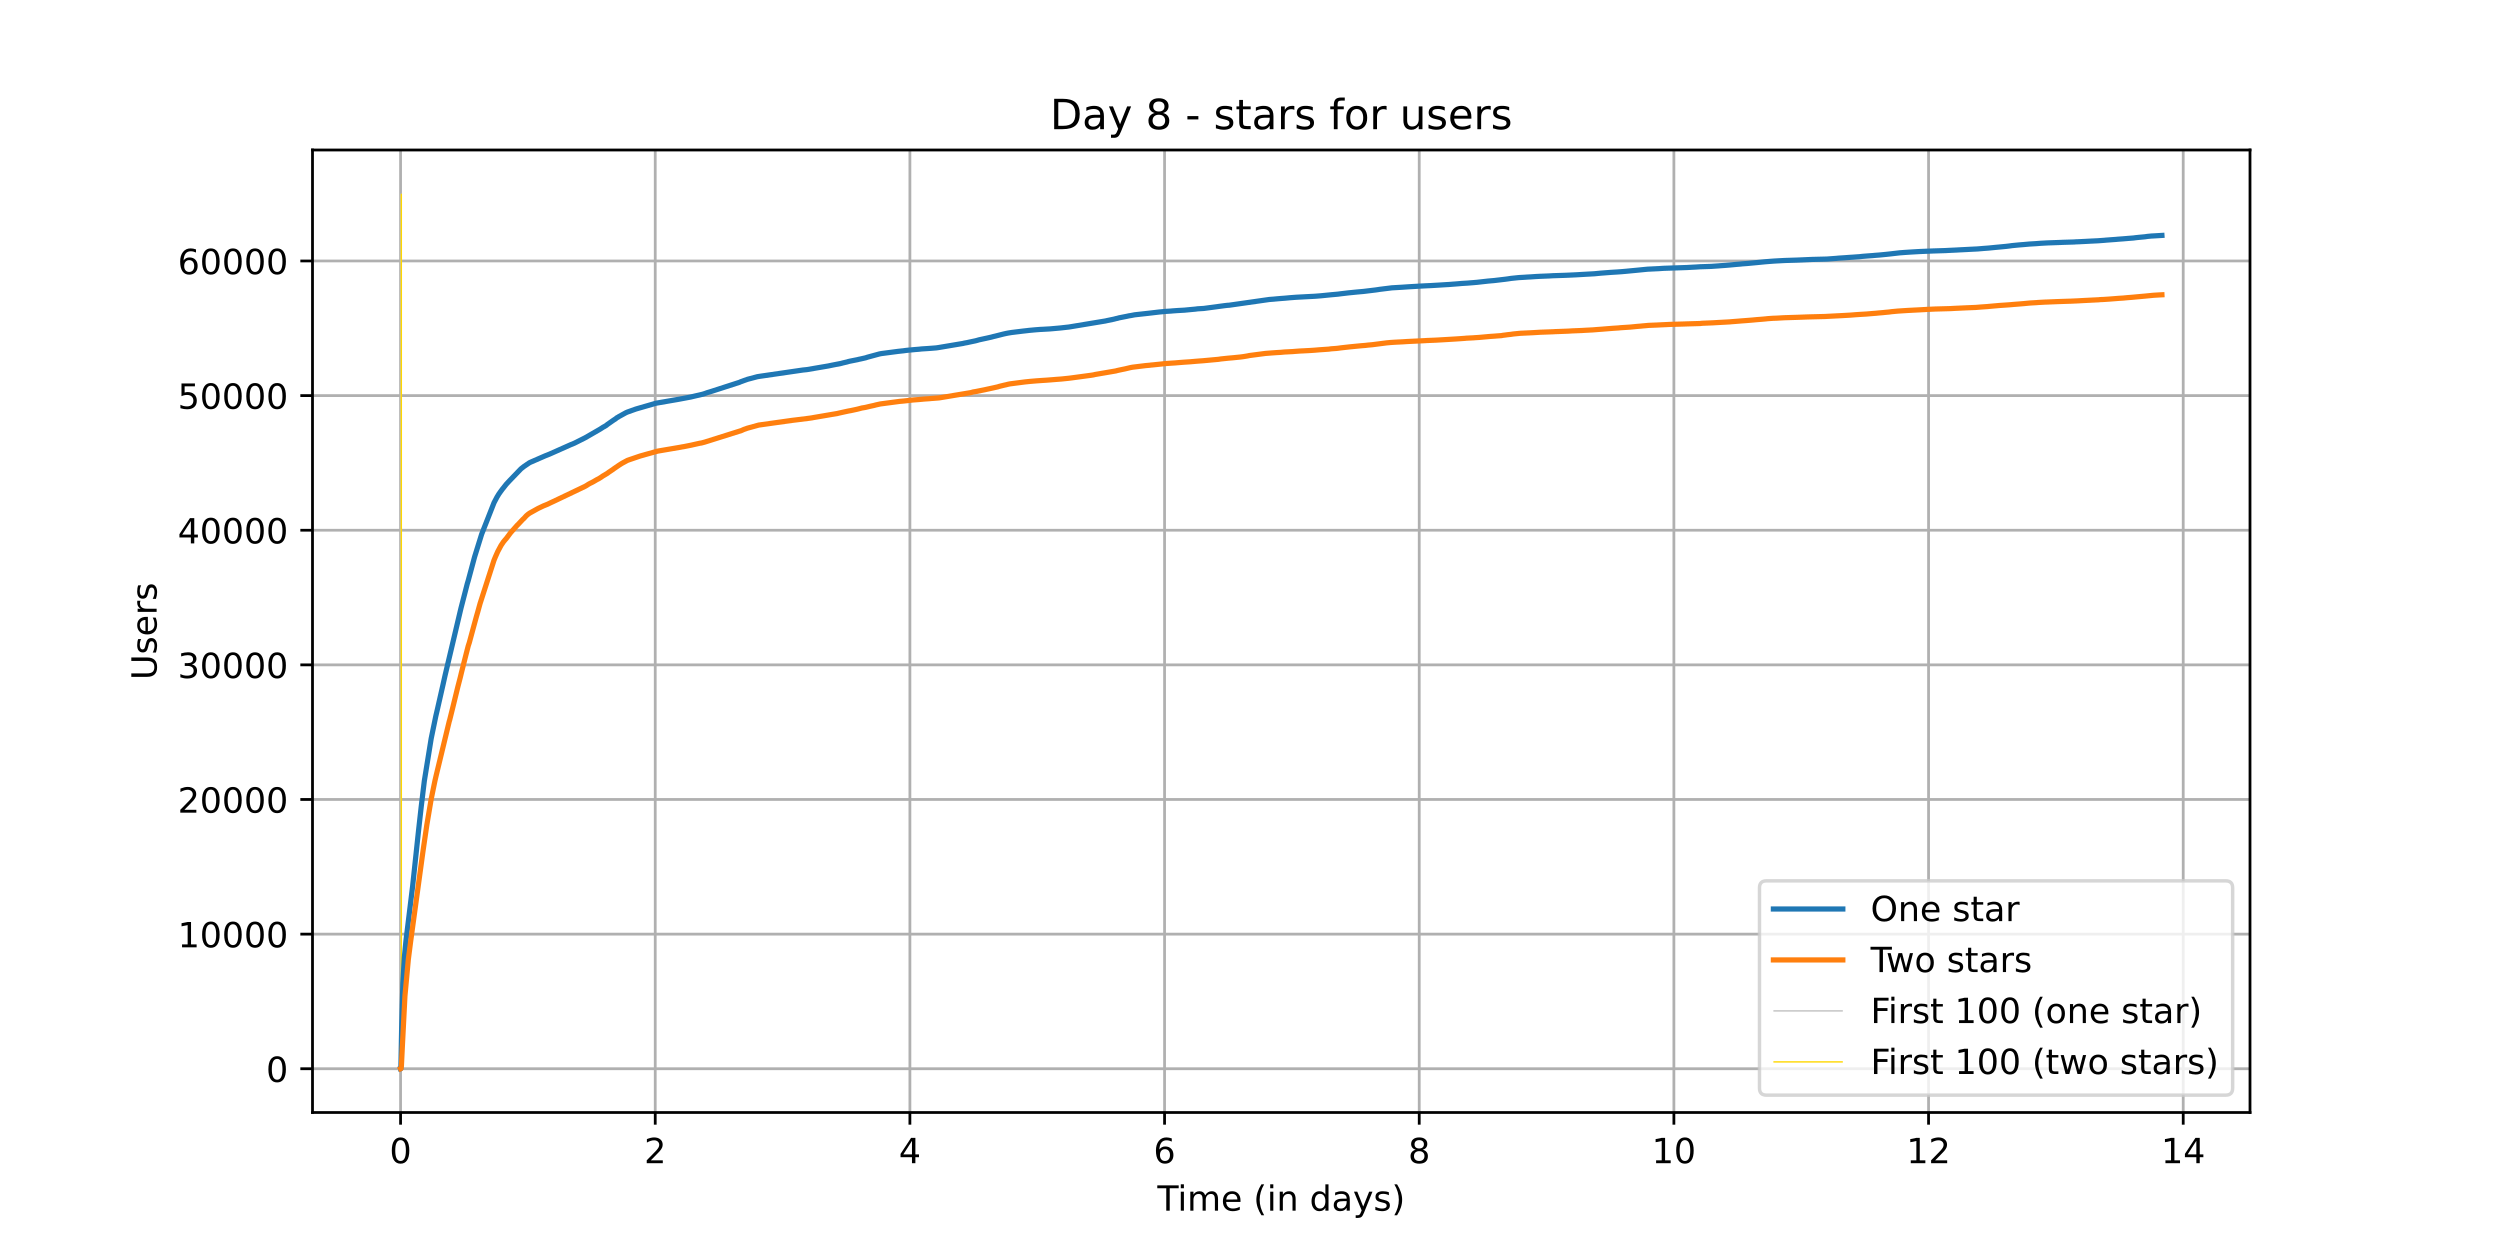 <?xml version="1.0" encoding="utf-8" standalone="no"?>
<!DOCTYPE svg PUBLIC "-//W3C//DTD SVG 1.1//EN"
  "http://www.w3.org/Graphics/SVG/1.1/DTD/svg11.dtd">
<!-- Created with matplotlib (https://matplotlib.org/) -->
<svg height="360pt" version="1.1" viewBox="0 0 720 360" width="720pt" xmlns="http://www.w3.org/2000/svg" xmlns:xlink="http://www.w3.org/1999/xlink">
 <defs>
  <style type="text/css">*{stroke-linecap:butt;stroke-linejoin:round;}</style>
 </defs>
 <g id="figure_1">
  <g id="patch_1">
   <path d="M 0 360 
L 720 360 
L 720 0 
L 0 0 
z
" style="fill:#ffffff;"/>
  </g>
  <g id="axes_1">
   <g id="patch_2">
    <path d="M 90 320.4 
L 648 320.4 
L 648 43.2 
L 90 43.2 
z
" style="fill:#ffffff;"/>
   </g>
   <g id="matplotlib.axis_1">
    <g id="xtick_1">
     <g id="line2d_1">
      <path clip-path="url(#p5f6a76e525)" d="M 115.364 320.4 
L 115.364 43.2 
" style="fill:none;stroke:#b0b0b0;stroke-linecap:square;stroke-width:0.8;"/>
     </g>
     <g id="line2d_2">
      <defs>
       <path d="M 0 0 
L 0 3.5 
" id="m885d482f73" style="stroke:#000000;stroke-width:0.8;"/>
      </defs>
      <g>
       <use style="stroke:#000000;stroke-width:0.8;" x="115.364" xlink:href="#m885d482f73" y="320.4"/>
      </g>
     </g>
     <g id="text_1">
      <!-- 0 -->
      <g transform="translate(112.182 334.998)scale(0.1 -0.1)">
       <defs>
        <path d="M 31.781 66.406 
Q 24.172 66.406 20.328 58.906 
Q 16.5 51.422 16.5 36.375 
Q 16.5 21.391 20.328 13.891 
Q 24.172 6.391 31.781 6.391 
Q 39.453 6.391 43.281 13.891 
Q 47.125 21.391 47.125 36.375 
Q 47.125 51.422 43.281 58.906 
Q 39.453 66.406 31.781 66.406 
z
M 31.781 74.219 
Q 44.047 74.219 50.516 64.516 
Q 56.984 54.828 56.984 36.375 
Q 56.984 17.969 50.516 8.266 
Q 44.047 -1.422 31.781 -1.422 
Q 19.531 -1.422 13.062 8.266 
Q 6.594 17.969 6.594 36.375 
Q 6.594 54.828 13.062 64.516 
Q 19.531 74.219 31.781 74.219 
z
" id="DejaVuSans-48"/>
       </defs>
       <use xlink:href="#DejaVuSans-48"/>
      </g>
     </g>
    </g>
    <g id="xtick_2">
     <g id="line2d_3">
      <path clip-path="url(#p5f6a76e525)" d="M 188.707 320.4 
L 188.707 43.2 
" style="fill:none;stroke:#b0b0b0;stroke-linecap:square;stroke-width:0.8;"/>
     </g>
     <g id="line2d_4">
      <g>
       <use style="stroke:#000000;stroke-width:0.8;" x="188.707" xlink:href="#m885d482f73" y="320.4"/>
      </g>
     </g>
     <g id="text_2">
      <!-- 2 -->
      <g transform="translate(185.526 334.998)scale(0.1 -0.1)">
       <defs>
        <path d="M 19.188 8.297 
L 53.609 8.297 
L 53.609 0 
L 7.328 0 
L 7.328 8.297 
Q 12.938 14.109 22.625 23.891 
Q 32.328 33.688 34.812 36.531 
Q 39.547 41.844 41.422 45.531 
Q 43.312 49.219 43.312 52.781 
Q 43.312 58.594 39.234 62.25 
Q 35.156 65.922 28.609 65.922 
Q 23.969 65.922 18.812 64.312 
Q 13.672 62.703 7.812 59.422 
L 7.812 69.391 
Q 13.766 71.781 18.938 73 
Q 24.125 74.219 28.422 74.219 
Q 39.75 74.219 46.484 68.547 
Q 53.219 62.891 53.219 53.422 
Q 53.219 48.922 51.531 44.891 
Q 49.859 40.875 45.406 35.406 
Q 44.188 33.984 37.641 27.219 
Q 31.109 20.453 19.188 8.297 
z
" id="DejaVuSans-50"/>
       </defs>
       <use xlink:href="#DejaVuSans-50"/>
      </g>
     </g>
    </g>
    <g id="xtick_3">
     <g id="line2d_5">
      <path clip-path="url(#p5f6a76e525)" d="M 262.05 320.4 
L 262.05 43.2 
" style="fill:none;stroke:#b0b0b0;stroke-linecap:square;stroke-width:0.8;"/>
     </g>
     <g id="line2d_6">
      <g>
       <use style="stroke:#000000;stroke-width:0.8;" x="262.05" xlink:href="#m885d482f73" y="320.4"/>
      </g>
     </g>
     <g id="text_3">
      <!-- 4 -->
      <g transform="translate(258.869 334.998)scale(0.1 -0.1)">
       <defs>
        <path d="M 37.797 64.312 
L 12.891 25.391 
L 37.797 25.391 
z
M 35.203 72.906 
L 47.609 72.906 
L 47.609 25.391 
L 58.016 25.391 
L 58.016 17.188 
L 47.609 17.188 
L 47.609 0 
L 37.797 0 
L 37.797 17.188 
L 4.891 17.188 
L 4.891 26.703 
z
" id="DejaVuSans-52"/>
       </defs>
       <use xlink:href="#DejaVuSans-52"/>
      </g>
     </g>
    </g>
    <g id="xtick_4">
     <g id="line2d_7">
      <path clip-path="url(#p5f6a76e525)" d="M 335.394 320.4 
L 335.394 43.2 
" style="fill:none;stroke:#b0b0b0;stroke-linecap:square;stroke-width:0.8;"/>
     </g>
     <g id="line2d_8">
      <g>
       <use style="stroke:#000000;stroke-width:0.8;" x="335.394" xlink:href="#m885d482f73" y="320.4"/>
      </g>
     </g>
     <g id="text_4">
      <!-- 6 -->
      <g transform="translate(332.213 334.998)scale(0.1 -0.1)">
       <defs>
        <path d="M 33.016 40.375 
Q 26.375 40.375 22.484 35.828 
Q 18.609 31.297 18.609 23.391 
Q 18.609 15.531 22.484 10.953 
Q 26.375 6.391 33.016 6.391 
Q 39.656 6.391 43.531 10.953 
Q 47.406 15.531 47.406 23.391 
Q 47.406 31.297 43.531 35.828 
Q 39.656 40.375 33.016 40.375 
z
M 52.594 71.297 
L 52.594 62.312 
Q 48.875 64.062 45.094 64.984 
Q 41.312 65.922 37.594 65.922 
Q 27.828 65.922 22.672 59.328 
Q 17.531 52.734 16.797 39.406 
Q 19.672 43.656 24.016 45.922 
Q 28.375 48.188 33.594 48.188 
Q 44.578 48.188 50.953 41.516 
Q 57.328 34.859 57.328 23.391 
Q 57.328 12.156 50.688 5.359 
Q 44.047 -1.422 33.016 -1.422 
Q 20.359 -1.422 13.672 8.266 
Q 6.984 17.969 6.984 36.375 
Q 6.984 53.656 15.188 63.938 
Q 23.391 74.219 37.203 74.219 
Q 40.922 74.219 44.703 73.484 
Q 48.484 72.75 52.594 71.297 
z
" id="DejaVuSans-54"/>
       </defs>
       <use xlink:href="#DejaVuSans-54"/>
      </g>
     </g>
    </g>
    <g id="xtick_5">
     <g id="line2d_9">
      <path clip-path="url(#p5f6a76e525)" d="M 408.737 320.4 
L 408.737 43.2 
" style="fill:none;stroke:#b0b0b0;stroke-linecap:square;stroke-width:0.8;"/>
     </g>
     <g id="line2d_10">
      <g>
       <use style="stroke:#000000;stroke-width:0.8;" x="408.737" xlink:href="#m885d482f73" y="320.4"/>
      </g>
     </g>
     <g id="text_5">
      <!-- 8 -->
      <g transform="translate(405.556 334.998)scale(0.1 -0.1)">
       <defs>
        <path d="M 31.781 34.625 
Q 24.75 34.625 20.719 30.859 
Q 16.703 27.094 16.703 20.516 
Q 16.703 13.922 20.719 10.156 
Q 24.75 6.391 31.781 6.391 
Q 38.812 6.391 42.859 10.172 
Q 46.922 13.969 46.922 20.516 
Q 46.922 27.094 42.891 30.859 
Q 38.875 34.625 31.781 34.625 
z
M 21.922 38.812 
Q 15.578 40.375 12.031 44.719 
Q 8.5 49.078 8.5 55.328 
Q 8.5 64.062 14.719 69.141 
Q 20.953 74.219 31.781 74.219 
Q 42.672 74.219 48.875 69.141 
Q 55.078 64.062 55.078 55.328 
Q 55.078 49.078 51.531 44.719 
Q 48 40.375 41.703 38.812 
Q 48.828 37.156 52.797 32.312 
Q 56.781 27.484 56.781 20.516 
Q 56.781 9.906 50.312 4.234 
Q 43.844 -1.422 31.781 -1.422 
Q 19.734 -1.422 13.25 4.234 
Q 6.781 9.906 6.781 20.516 
Q 6.781 27.484 10.781 32.312 
Q 14.797 37.156 21.922 38.812 
z
M 18.312 54.391 
Q 18.312 48.734 21.844 45.562 
Q 25.391 42.391 31.781 42.391 
Q 38.141 42.391 41.719 45.562 
Q 45.312 48.734 45.312 54.391 
Q 45.312 60.062 41.719 63.234 
Q 38.141 66.406 31.781 66.406 
Q 25.391 66.406 21.844 63.234 
Q 18.312 60.062 18.312 54.391 
z
" id="DejaVuSans-56"/>
       </defs>
       <use xlink:href="#DejaVuSans-56"/>
      </g>
     </g>
    </g>
    <g id="xtick_6">
     <g id="line2d_11">
      <path clip-path="url(#p5f6a76e525)" d="M 482.081 320.4 
L 482.081 43.2 
" style="fill:none;stroke:#b0b0b0;stroke-linecap:square;stroke-width:0.8;"/>
     </g>
     <g id="line2d_12">
      <g>
       <use style="stroke:#000000;stroke-width:0.8;" x="482.081" xlink:href="#m885d482f73" y="320.4"/>
      </g>
     </g>
     <g id="text_6">
      <!-- 10 -->
      <g transform="translate(475.718 334.998)scale(0.1 -0.1)">
       <defs>
        <path d="M 12.406 8.297 
L 28.516 8.297 
L 28.516 63.922 
L 10.984 60.406 
L 10.984 69.391 
L 28.422 72.906 
L 38.281 72.906 
L 38.281 8.297 
L 54.391 8.297 
L 54.391 0 
L 12.406 0 
z
" id="DejaVuSans-49"/>
       </defs>
       <use xlink:href="#DejaVuSans-49"/>
       <use x="63.623" xlink:href="#DejaVuSans-48"/>
      </g>
     </g>
    </g>
    <g id="xtick_7">
     <g id="line2d_13">
      <path clip-path="url(#p5f6a76e525)" d="M 555.424 320.4 
L 555.424 43.2 
" style="fill:none;stroke:#b0b0b0;stroke-linecap:square;stroke-width:0.8;"/>
     </g>
     <g id="line2d_14">
      <g>
       <use style="stroke:#000000;stroke-width:0.8;" x="555.424" xlink:href="#m885d482f73" y="320.4"/>
      </g>
     </g>
     <g id="text_7">
      <!-- 12 -->
      <g transform="translate(549.062 334.998)scale(0.1 -0.1)">
       <use xlink:href="#DejaVuSans-49"/>
       <use x="63.623" xlink:href="#DejaVuSans-50"/>
      </g>
     </g>
    </g>
    <g id="xtick_8">
     <g id="line2d_15">
      <path clip-path="url(#p5f6a76e525)" d="M 628.767 320.4 
L 628.767 43.2 
" style="fill:none;stroke:#b0b0b0;stroke-linecap:square;stroke-width:0.8;"/>
     </g>
     <g id="line2d_16">
      <g>
       <use style="stroke:#000000;stroke-width:0.8;" x="628.767" xlink:href="#m885d482f73" y="320.4"/>
      </g>
     </g>
     <g id="text_8">
      <!-- 14 -->
      <g transform="translate(622.405 334.998)scale(0.1 -0.1)">
       <use xlink:href="#DejaVuSans-49"/>
       <use x="63.623" xlink:href="#DejaVuSans-52"/>
      </g>
     </g>
    </g>
    <g id="text_9">
     <!-- Time (in days) -->
     <g transform="translate(333.327 348.677)scale(0.1 -0.1)">
      <defs>
       <path d="M -0.297 72.906 
L 61.375 72.906 
L 61.375 64.594 
L 35.5 64.594 
L 35.5 0 
L 25.594 0 
L 25.594 64.594 
L -0.297 64.594 
z
" id="DejaVuSans-84"/>
       <path d="M 9.422 54.688 
L 18.406 54.688 
L 18.406 0 
L 9.422 0 
z
M 9.422 75.984 
L 18.406 75.984 
L 18.406 64.594 
L 9.422 64.594 
z
" id="DejaVuSans-105"/>
       <path d="M 52 44.188 
Q 55.375 50.25 60.062 53.125 
Q 64.75 56 71.094 56 
Q 79.641 56 84.281 50.016 
Q 88.922 44.047 88.922 33.016 
L 88.922 0 
L 79.891 0 
L 79.891 32.719 
Q 79.891 40.578 77.094 44.375 
Q 74.312 48.188 68.609 48.188 
Q 61.625 48.188 57.562 43.547 
Q 53.516 38.922 53.516 30.906 
L 53.516 0 
L 44.484 0 
L 44.484 32.719 
Q 44.484 40.625 41.703 44.406 
Q 38.922 48.188 33.109 48.188 
Q 26.219 48.188 22.156 43.531 
Q 18.109 38.875 18.109 30.906 
L 18.109 0 
L 9.078 0 
L 9.078 54.688 
L 18.109 54.688 
L 18.109 46.188 
Q 21.188 51.219 25.484 53.609 
Q 29.781 56 35.688 56 
Q 41.656 56 45.828 52.969 
Q 50 49.953 52 44.188 
z
" id="DejaVuSans-109"/>
       <path d="M 56.203 29.594 
L 56.203 25.203 
L 14.891 25.203 
Q 15.484 15.922 20.484 11.062 
Q 25.484 6.203 34.422 6.203 
Q 39.594 6.203 44.453 7.469 
Q 49.312 8.734 54.109 11.281 
L 54.109 2.781 
Q 49.266 0.734 44.188 -0.344 
Q 39.109 -1.422 33.891 -1.422 
Q 20.797 -1.422 13.156 6.188 
Q 5.516 13.812 5.516 26.812 
Q 5.516 40.234 12.766 48.109 
Q 20.016 56 32.328 56 
Q 43.359 56 49.781 48.891 
Q 56.203 41.797 56.203 29.594 
z
M 47.219 32.234 
Q 47.125 39.594 43.094 43.984 
Q 39.062 48.391 32.422 48.391 
Q 24.906 48.391 20.391 44.141 
Q 15.875 39.891 15.188 32.172 
z
" id="DejaVuSans-101"/>
       <path id="DejaVuSans-32"/>
       <path d="M 31 75.875 
Q 24.469 64.656 21.281 53.656 
Q 18.109 42.672 18.109 31.391 
Q 18.109 20.125 21.312 9.062 
Q 24.516 -2 31 -13.188 
L 23.188 -13.188 
Q 15.875 -1.703 12.234 9.375 
Q 8.594 20.453 8.594 31.391 
Q 8.594 42.281 12.203 53.312 
Q 15.828 64.359 23.188 75.875 
z
" id="DejaVuSans-40"/>
       <path d="M 54.891 33.016 
L 54.891 0 
L 45.906 0 
L 45.906 32.719 
Q 45.906 40.484 42.875 44.328 
Q 39.844 48.188 33.797 48.188 
Q 26.516 48.188 22.312 43.547 
Q 18.109 38.922 18.109 30.906 
L 18.109 0 
L 9.078 0 
L 9.078 54.688 
L 18.109 54.688 
L 18.109 46.188 
Q 21.344 51.125 25.703 53.562 
Q 30.078 56 35.797 56 
Q 45.219 56 50.047 50.172 
Q 54.891 44.344 54.891 33.016 
z
" id="DejaVuSans-110"/>
       <path d="M 45.406 46.391 
L 45.406 75.984 
L 54.391 75.984 
L 54.391 0 
L 45.406 0 
L 45.406 8.203 
Q 42.578 3.328 38.25 0.953 
Q 33.938 -1.422 27.875 -1.422 
Q 17.969 -1.422 11.734 6.484 
Q 5.516 14.406 5.516 27.297 
Q 5.516 40.188 11.734 48.094 
Q 17.969 56 27.875 56 
Q 33.938 56 38.25 53.625 
Q 42.578 51.266 45.406 46.391 
z
M 14.797 27.297 
Q 14.797 17.391 18.875 11.75 
Q 22.953 6.109 30.078 6.109 
Q 37.203 6.109 41.297 11.75 
Q 45.406 17.391 45.406 27.297 
Q 45.406 37.203 41.297 42.844 
Q 37.203 48.484 30.078 48.484 
Q 22.953 48.484 18.875 42.844 
Q 14.797 37.203 14.797 27.297 
z
" id="DejaVuSans-100"/>
       <path d="M 34.281 27.484 
Q 23.391 27.484 19.188 25 
Q 14.984 22.516 14.984 16.5 
Q 14.984 11.719 18.141 8.906 
Q 21.297 6.109 26.703 6.109 
Q 34.188 6.109 38.703 11.406 
Q 43.219 16.703 43.219 25.484 
L 43.219 27.484 
z
M 52.203 31.203 
L 52.203 0 
L 43.219 0 
L 43.219 8.297 
Q 40.141 3.328 35.547 0.953 
Q 30.953 -1.422 24.312 -1.422 
Q 15.922 -1.422 10.953 3.297 
Q 6 8.016 6 15.922 
Q 6 25.141 12.172 29.828 
Q 18.359 34.516 30.609 34.516 
L 43.219 34.516 
L 43.219 35.406 
Q 43.219 41.609 39.141 45 
Q 35.062 48.391 27.688 48.391 
Q 23 48.391 18.547 47.266 
Q 14.109 46.141 10.016 43.891 
L 10.016 52.203 
Q 14.938 54.109 19.578 55.047 
Q 24.219 56 28.609 56 
Q 40.484 56 46.344 49.844 
Q 52.203 43.703 52.203 31.203 
z
" id="DejaVuSans-97"/>
       <path d="M 32.172 -5.078 
Q 28.375 -14.844 24.75 -17.812 
Q 21.141 -20.797 15.094 -20.797 
L 7.906 -20.797 
L 7.906 -13.281 
L 13.188 -13.281 
Q 16.891 -13.281 18.938 -11.516 
Q 21 -9.766 23.484 -3.219 
L 25.094 0.875 
L 2.984 54.688 
L 12.5 54.688 
L 29.594 11.922 
L 46.688 54.688 
L 56.203 54.688 
z
" id="DejaVuSans-121"/>
       <path d="M 44.281 53.078 
L 44.281 44.578 
Q 40.484 46.531 36.375 47.5 
Q 32.281 48.484 27.875 48.484 
Q 21.188 48.484 17.844 46.438 
Q 14.5 44.391 14.5 40.281 
Q 14.5 37.156 16.891 35.375 
Q 19.281 33.594 26.516 31.984 
L 29.594 31.297 
Q 39.156 29.25 43.188 25.516 
Q 47.219 21.781 47.219 15.094 
Q 47.219 7.469 41.188 3.016 
Q 35.156 -1.422 24.609 -1.422 
Q 20.219 -1.422 15.453 -0.562 
Q 10.688 0.297 5.422 2 
L 5.422 11.281 
Q 10.406 8.688 15.234 7.391 
Q 20.062 6.109 24.812 6.109 
Q 31.156 6.109 34.562 8.281 
Q 37.984 10.453 37.984 14.406 
Q 37.984 18.062 35.516 20.016 
Q 33.062 21.969 24.703 23.781 
L 21.578 24.516 
Q 13.234 26.266 9.516 29.906 
Q 5.812 33.547 5.812 39.891 
Q 5.812 47.609 11.281 51.797 
Q 16.75 56 26.812 56 
Q 31.781 56 36.172 55.266 
Q 40.578 54.547 44.281 53.078 
z
" id="DejaVuSans-115"/>
       <path d="M 8.016 75.875 
L 15.828 75.875 
Q 23.141 64.359 26.781 53.312 
Q 30.422 42.281 30.422 31.391 
Q 30.422 20.453 26.781 9.375 
Q 23.141 -1.703 15.828 -13.188 
L 8.016 -13.188 
Q 14.5 -2 17.703 9.062 
Q 20.906 20.125 20.906 31.391 
Q 20.906 42.672 17.703 53.656 
Q 14.5 64.656 8.016 75.875 
z
" id="DejaVuSans-41"/>
      </defs>
      <use xlink:href="#DejaVuSans-84"/>
      <use x="57.959" xlink:href="#DejaVuSans-105"/>
      <use x="85.742" xlink:href="#DejaVuSans-109"/>
      <use x="183.154" xlink:href="#DejaVuSans-101"/>
      <use x="244.678" xlink:href="#DejaVuSans-32"/>
      <use x="276.465" xlink:href="#DejaVuSans-40"/>
      <use x="315.479" xlink:href="#DejaVuSans-105"/>
      <use x="343.262" xlink:href="#DejaVuSans-110"/>
      <use x="406.641" xlink:href="#DejaVuSans-32"/>
      <use x="438.428" xlink:href="#DejaVuSans-100"/>
      <use x="501.904" xlink:href="#DejaVuSans-97"/>
      <use x="563.184" xlink:href="#DejaVuSans-121"/>
      <use x="622.363" xlink:href="#DejaVuSans-115"/>
      <use x="674.463" xlink:href="#DejaVuSans-41"/>
     </g>
    </g>
   </g>
   <g id="matplotlib.axis_2">
    <g id="ytick_1">
     <g id="line2d_17">
      <path clip-path="url(#p5f6a76e525)" d="M 90 307.8 
L 648 307.8 
" style="fill:none;stroke:#b0b0b0;stroke-linecap:square;stroke-width:0.8;"/>
     </g>
     <g id="line2d_18">
      <defs>
       <path d="M 0 0 
L -3.5 0 
" id="mbf3963e7d2" style="stroke:#000000;stroke-width:0.8;"/>
      </defs>
      <g>
       <use style="stroke:#000000;stroke-width:0.8;" x="90" xlink:href="#mbf3963e7d2" y="307.8"/>
      </g>
     </g>
     <g id="text_10">
      <!-- 0 -->
      <g transform="translate(76.638 311.599)scale(0.1 -0.1)">
       <use xlink:href="#DejaVuSans-48"/>
      </g>
     </g>
    </g>
    <g id="ytick_2">
     <g id="line2d_19">
      <path clip-path="url(#p5f6a76e525)" d="M 90 269.027 
L 648 269.027 
" style="fill:none;stroke:#b0b0b0;stroke-linecap:square;stroke-width:0.8;"/>
     </g>
     <g id="line2d_20">
      <g>
       <use style="stroke:#000000;stroke-width:0.8;" x="90" xlink:href="#mbf3963e7d2" y="269.027"/>
      </g>
     </g>
     <g id="text_11">
      <!-- 10000 -->
      <g transform="translate(51.188 272.826)scale(0.1 -0.1)">
       <use xlink:href="#DejaVuSans-49"/>
       <use x="63.623" xlink:href="#DejaVuSans-48"/>
       <use x="127.246" xlink:href="#DejaVuSans-48"/>
       <use x="190.869" xlink:href="#DejaVuSans-48"/>
       <use x="254.492" xlink:href="#DejaVuSans-48"/>
      </g>
     </g>
    </g>
    <g id="ytick_3">
     <g id="line2d_21">
      <path clip-path="url(#p5f6a76e525)" d="M 90 230.253 
L 648 230.253 
" style="fill:none;stroke:#b0b0b0;stroke-linecap:square;stroke-width:0.8;"/>
     </g>
     <g id="line2d_22">
      <g>
       <use style="stroke:#000000;stroke-width:0.8;" x="90" xlink:href="#mbf3963e7d2" y="230.253"/>
      </g>
     </g>
     <g id="text_12">
      <!-- 20000 -->
      <g transform="translate(51.188 234.052)scale(0.1 -0.1)">
       <use xlink:href="#DejaVuSans-50"/>
       <use x="63.623" xlink:href="#DejaVuSans-48"/>
       <use x="127.246" xlink:href="#DejaVuSans-48"/>
       <use x="190.869" xlink:href="#DejaVuSans-48"/>
       <use x="254.492" xlink:href="#DejaVuSans-48"/>
      </g>
     </g>
    </g>
    <g id="ytick_4">
     <g id="line2d_23">
      <path clip-path="url(#p5f6a76e525)" d="M 90 191.48 
L 648 191.48 
" style="fill:none;stroke:#b0b0b0;stroke-linecap:square;stroke-width:0.8;"/>
     </g>
     <g id="line2d_24">
      <g>
       <use style="stroke:#000000;stroke-width:0.8;" x="90" xlink:href="#mbf3963e7d2" y="191.48"/>
      </g>
     </g>
     <g id="text_13">
      <!-- 30000 -->
      <g transform="translate(51.188 195.279)scale(0.1 -0.1)">
       <defs>
        <path d="M 40.578 39.312 
Q 47.656 37.797 51.625 33 
Q 55.609 28.219 55.609 21.188 
Q 55.609 10.406 48.188 4.484 
Q 40.766 -1.422 27.094 -1.422 
Q 22.516 -1.422 17.656 -0.516 
Q 12.797 0.391 7.625 2.203 
L 7.625 11.719 
Q 11.719 9.328 16.594 8.109 
Q 21.484 6.891 26.812 6.891 
Q 36.078 6.891 40.938 10.547 
Q 45.797 14.203 45.797 21.188 
Q 45.797 27.641 41.281 31.266 
Q 36.766 34.906 28.719 34.906 
L 20.219 34.906 
L 20.219 43.016 
L 29.109 43.016 
Q 36.375 43.016 40.234 45.922 
Q 44.094 48.828 44.094 54.297 
Q 44.094 59.906 40.109 62.906 
Q 36.141 65.922 28.719 65.922 
Q 24.656 65.922 20.016 65.031 
Q 15.375 64.156 9.812 62.312 
L 9.812 71.094 
Q 15.438 72.656 20.344 73.438 
Q 25.25 74.219 29.594 74.219 
Q 40.828 74.219 47.359 69.109 
Q 53.906 64.016 53.906 55.328 
Q 53.906 49.266 50.438 45.094 
Q 46.969 40.922 40.578 39.312 
z
" id="DejaVuSans-51"/>
       </defs>
       <use xlink:href="#DejaVuSans-51"/>
       <use x="63.623" xlink:href="#DejaVuSans-48"/>
       <use x="127.246" xlink:href="#DejaVuSans-48"/>
       <use x="190.869" xlink:href="#DejaVuSans-48"/>
       <use x="254.492" xlink:href="#DejaVuSans-48"/>
      </g>
     </g>
    </g>
    <g id="ytick_5">
     <g id="line2d_25">
      <path clip-path="url(#p5f6a76e525)" d="M 90 152.706 
L 648 152.706 
" style="fill:none;stroke:#b0b0b0;stroke-linecap:square;stroke-width:0.8;"/>
     </g>
     <g id="line2d_26">
      <g>
       <use style="stroke:#000000;stroke-width:0.8;" x="90" xlink:href="#mbf3963e7d2" y="152.706"/>
      </g>
     </g>
     <g id="text_14">
      <!-- 40000 -->
      <g transform="translate(51.188 156.505)scale(0.1 -0.1)">
       <use xlink:href="#DejaVuSans-52"/>
       <use x="63.623" xlink:href="#DejaVuSans-48"/>
       <use x="127.246" xlink:href="#DejaVuSans-48"/>
       <use x="190.869" xlink:href="#DejaVuSans-48"/>
       <use x="254.492" xlink:href="#DejaVuSans-48"/>
      </g>
     </g>
    </g>
    <g id="ytick_6">
     <g id="line2d_27">
      <path clip-path="url(#p5f6a76e525)" d="M 90 113.933 
L 648 113.933 
" style="fill:none;stroke:#b0b0b0;stroke-linecap:square;stroke-width:0.8;"/>
     </g>
     <g id="line2d_28">
      <g>
       <use style="stroke:#000000;stroke-width:0.8;" x="90" xlink:href="#mbf3963e7d2" y="113.933"/>
      </g>
     </g>
     <g id="text_15">
      <!-- 50000 -->
      <g transform="translate(51.188 117.732)scale(0.1 -0.1)">
       <defs>
        <path d="M 10.797 72.906 
L 49.516 72.906 
L 49.516 64.594 
L 19.828 64.594 
L 19.828 46.734 
Q 21.969 47.469 24.109 47.828 
Q 26.266 48.188 28.422 48.188 
Q 40.625 48.188 47.75 41.5 
Q 54.891 34.812 54.891 23.391 
Q 54.891 11.625 47.562 5.094 
Q 40.234 -1.422 26.906 -1.422 
Q 22.312 -1.422 17.547 -0.641 
Q 12.797 0.141 7.719 1.703 
L 7.719 11.625 
Q 12.109 9.234 16.797 8.062 
Q 21.484 6.891 26.703 6.891 
Q 35.156 6.891 40.078 11.328 
Q 45.016 15.766 45.016 23.391 
Q 45.016 31 40.078 35.438 
Q 35.156 39.891 26.703 39.891 
Q 22.75 39.891 18.812 39.016 
Q 14.891 38.141 10.797 36.281 
z
" id="DejaVuSans-53"/>
       </defs>
       <use xlink:href="#DejaVuSans-53"/>
       <use x="63.623" xlink:href="#DejaVuSans-48"/>
       <use x="127.246" xlink:href="#DejaVuSans-48"/>
       <use x="190.869" xlink:href="#DejaVuSans-48"/>
       <use x="254.492" xlink:href="#DejaVuSans-48"/>
      </g>
     </g>
    </g>
    <g id="ytick_7">
     <g id="line2d_29">
      <path clip-path="url(#p5f6a76e525)" d="M 90 75.159 
L 648 75.159 
" style="fill:none;stroke:#b0b0b0;stroke-linecap:square;stroke-width:0.8;"/>
     </g>
     <g id="line2d_30">
      <g>
       <use style="stroke:#000000;stroke-width:0.8;" x="90" xlink:href="#mbf3963e7d2" y="75.159"/>
      </g>
     </g>
     <g id="text_16">
      <!-- 60000 -->
      <g transform="translate(51.188 78.958)scale(0.1 -0.1)">
       <use xlink:href="#DejaVuSans-54"/>
       <use x="63.623" xlink:href="#DejaVuSans-48"/>
       <use x="127.246" xlink:href="#DejaVuSans-48"/>
       <use x="190.869" xlink:href="#DejaVuSans-48"/>
       <use x="254.492" xlink:href="#DejaVuSans-48"/>
      </g>
     </g>
    </g>
    <g id="text_17">
     <!-- Users -->
     <g transform="translate(45.108 195.801)rotate(-90)scale(0.1 -0.1)">
      <defs>
       <path d="M 8.688 72.906 
L 18.609 72.906 
L 18.609 28.609 
Q 18.609 16.891 22.844 11.734 
Q 27.094 6.594 36.625 6.594 
Q 46.094 6.594 50.344 11.734 
Q 54.594 16.891 54.594 28.609 
L 54.594 72.906 
L 64.5 72.906 
L 64.5 27.391 
Q 64.5 13.141 57.438 5.859 
Q 50.391 -1.422 36.625 -1.422 
Q 22.797 -1.422 15.734 5.859 
Q 8.688 13.141 8.688 27.391 
z
" id="DejaVuSans-85"/>
       <path d="M 41.109 46.297 
Q 39.594 47.172 37.812 47.578 
Q 36.031 48 33.891 48 
Q 26.266 48 22.188 43.047 
Q 18.109 38.094 18.109 28.812 
L 18.109 0 
L 9.078 0 
L 9.078 54.688 
L 18.109 54.688 
L 18.109 46.188 
Q 20.953 51.172 25.484 53.578 
Q 30.031 56 36.531 56 
Q 37.453 56 38.578 55.875 
Q 39.703 55.766 41.062 55.516 
z
" id="DejaVuSans-114"/>
      </defs>
      <use xlink:href="#DejaVuSans-85"/>
      <use x="73.193" xlink:href="#DejaVuSans-115"/>
      <use x="125.293" xlink:href="#DejaVuSans-101"/>
      <use x="186.816" xlink:href="#DejaVuSans-114"/>
      <use x="227.93" xlink:href="#DejaVuSans-115"/>
     </g>
    </g>
   </g>
   <g id="LineCollection_1">
    <path clip-path="url(#p5f6a76e525)" d="M 115.46 307.8 
L 115.46 55.8 
" style="fill:none;stroke:#c0c0c0;stroke-width:0.4;"/>
   </g>
   <g id="LineCollection_2">
    <path clip-path="url(#p5f6a76e525)" d="M 115.586 307.8 
L 115.586 55.8 
" style="fill:none;stroke:#ffd700;stroke-width:0.4;"/>
   </g>
   <g id="line2d_31">
    <path clip-path="url(#p5f6a76e525)" d="M 115.364 307.8 
L 115.41 307.792 
L 115.46 307.207 
L 115.662 296.583 
L 116.016 283.26 
L 116.444 275.835 
L 116.924 270.888 
L 118.842 255.169 
L 120.513 239.466 
L 121.323 232.219 
L 122.209 224.898 
L 124.178 212.716 
L 125.516 206.225 
L 125.97 204.286 
L 127.561 197.288 
L 128.192 194.465 
L 132.761 175.152 
L 133.872 170.86 
L 134.579 168.099 
L 134.831 167.269 
L 136.674 160.414 
L 138.719 153.838 
L 142.278 144.781 
L 143.162 143.106 
L 143.364 142.788 
L 143.642 142.323 
L 144.121 141.64 
L 144.752 140.783 
L 144.979 140.516 
L 145.788 139.481 
L 146.747 138.441 
L 150.029 135.033 
L 150.357 134.773 
L 150.912 134.339 
L 152.477 133.273 
L 152.83 133.106 
L 157.02 131.28 
L 158.307 130.768 
L 164.389 128.062 
L 165.449 127.627 
L 168.001 126.344 
L 168.531 126.077 
L 172.443 123.82 
L 172.847 123.583 
L 173.782 122.982 
L 174.009 122.878 
L 174.64 122.49 
L 174.893 122.265 
L 176.685 121.013 
L 177.316 120.602 
L 177.644 120.323 
L 177.947 120.171 
L 178.25 119.97 
L 180.295 118.845 
L 180.699 118.671 
L 183.098 117.814 
L 183.502 117.694 
L 188.954 116.119 
L 195.049 115.065 
L 195.987 114.894 
L 198.941 114.34 
L 199.496 114.204 
L 200.859 113.886 
L 201.162 113.824 
L 202.349 113.537 
L 202.756 113.413 
L 203.286 113.231 
L 203.64 113.099 
L 204.422 112.866 
L 212.957 110.113 
L 213.361 109.927 
L 213.689 109.819 
L 214.17 109.637 
L 215.28 109.241 
L 218.135 108.485 
L 218.817 108.376 
L 231.263 106.562 
L 232.348 106.453 
L 238.563 105.395 
L 239.699 105.158 
L 242.298 104.65 
L 242.702 104.534 
L 244.039 104.22 
L 244.266 104.138 
L 244.721 104.03 
L 246.992 103.576 
L 247.371 103.475 
L 247.825 103.386 
L 249.314 103.049 
L 249.794 102.882 
L 253.278 101.936 
L 253.834 101.828 
L 258.631 101.196 
L 259.59 101.091 
L 260.12 101.037 
L 260.877 100.932 
L 261.483 100.862 
L 263.401 100.68 
L 264.738 100.571 
L 265.344 100.498 
L 267.035 100.389 
L 268.347 100.296 
L 269.687 100.187 
L 270.444 100.071 
L 277.385 98.904 
L 277.738 98.811 
L 278.571 98.664 
L 279.051 98.555 
L 280.969 98.148 
L 281.549 97.993 
L 281.902 97.884 
L 283.643 97.504 
L 283.972 97.435 
L 285.511 97.089 
L 286.142 96.915 
L 286.621 96.806 
L 288.867 96.236 
L 289.297 96.136 
L 289.802 96.027 
L 290.306 95.926 
L 290.685 95.864 
L 291.341 95.756 
L 294.723 95.341 
L 295.706 95.232 
L 296.338 95.155 
L 298.129 94.988 
L 299.52 94.879 
L 300.555 94.829 
L 302.422 94.72 
L 304.088 94.573 
L 305.299 94.465 
L 307.873 94.178 
L 308.53 94.069 
L 318.373 92.437 
L 318.878 92.32 
L 320.821 91.917 
L 321.402 91.762 
L 321.856 91.665 
L 322.26 91.545 
L 324.608 91.08 
L 325.087 90.971 
L 325.768 90.862 
L 326.778 90.665 
L 329.352 90.378 
L 330.336 90.269 
L 330.664 90.234 
L 333.895 89.854 
L 335.005 89.75 
L 335.56 89.691 
L 337.226 89.587 
L 337.756 89.536 
L 339.144 89.436 
L 341.113 89.327 
L 343.082 89.137 
L 344.268 89.028 
L 344.924 88.939 
L 346.691 88.831 
L 352.625 88.036 
L 353.509 87.931 
L 353.963 87.908 
L 365.55 86.252 
L 366.888 86.148 
L 367.443 86.093 
L 368.68 85.985 
L 370.144 85.872 
L 371.204 85.772 
L 371.507 85.744 
L 372.896 85.64 
L 373.375 85.605 
L 375.421 85.496 
L 376.559 85.434 
L 378.581 85.329 
L 379.06 85.295 
L 380.423 85.186 
L 382.467 84.981 
L 383.578 84.872 
L 385.345 84.713 
L 386.127 84.608 
L 386.707 84.539 
L 387.641 84.43 
L 388.247 84.356 
L 389.332 84.248 
L 389.862 84.193 
L 390.922 84.089 
L 391.452 84.042 
L 392.663 83.934 
L 396.198 83.507 
L 396.93 83.399 
L 397.335 83.333 
L 400.869 82.895 
L 402.712 82.786 
L 403.848 82.72 
L 405.362 82.615 
L 405.842 82.584 
L 407.685 82.476 
L 408.87 82.402 
L 411.041 82.294 
L 412.025 82.251 
L 413.867 82.142 
L 415.054 82.069 
L 416.795 81.96 
L 417.249 81.937 
L 418.562 81.832 
L 419.016 81.801 
L 420.328 81.693 
L 420.858 81.642 
L 422.626 81.534 
L 424.141 81.413 
L 425.402 81.305 
L 425.983 81.239 
L 428.583 80.948 
L 429.82 80.84 
L 430.351 80.793 
L 433.634 80.405 
L 434.416 80.297 
L 435.174 80.18 
L 437.395 79.948 
L 439.263 79.839 
L 439.768 79.8 
L 440.828 79.746 
L 442.394 79.638 
L 443.454 79.583 
L 446.103 79.475 
L 447.265 79.405 
L 450.598 79.296 
L 451.608 79.254 
L 453.829 79.149 
L 454.258 79.126 
L 456.101 79.017 
L 457.211 78.955 
L 459.155 78.847 
L 461.048 78.664 
L 462.486 78.556 
L 463.95 78.443 
L 465.717 78.335 
L 467.055 78.238 
L 468.292 78.129 
L 470.186 77.947 
L 471.347 77.838 
L 473.394 77.633 
L 474.504 77.524 
L 475.564 77.474 
L 477.785 77.365 
L 479.072 77.276 
L 482.151 77.168 
L 483.008 77.144 
L 485.936 77.04 
L 486.39 77.013 
L 488.46 76.904 
L 489.671 76.826 
L 492.826 76.722 
L 493.331 76.683 
L 494.946 76.574 
L 495.451 76.532 
L 496.788 76.435 
L 498.126 76.326 
L 499.994 76.152 
L 501.256 76.047 
L 501.811 75.985 
L 503.276 75.877 
L 505.169 75.698 
L 506.305 75.59 
L 508.351 75.388 
L 509.69 75.279 
L 511.027 75.182 
L 512.996 75.074 
L 514.107 75.016 
L 517.515 74.907 
L 518.499 74.865 
L 520.973 74.756 
L 521.957 74.717 
L 526.147 74.609 
L 527.484 74.512 
L 528.948 74.403 
L 529.503 74.345 
L 531.194 74.236 
L 531.674 74.201 
L 533.112 74.097 
L 533.541 74.074 
L 535.03 73.965 
L 535.485 73.938 
L 536.418 73.829 
L 537.883 73.713 
L 539.372 73.604 
L 539.927 73.55 
L 541.315 73.442 
L 543.258 73.252 
L 544.268 73.143 
L 547.12 72.813 
L 548.533 72.705 
L 549.82 72.62 
L 551.637 72.511 
L 552.117 72.48 
L 553.177 72.426 
L 555.801 72.317 
L 556.76 72.278 
L 560.193 72.17 
L 561.278 72.112 
L 563.549 72.007 
L 564.003 71.976 
L 566.174 71.867 
L 567.259 71.809 
L 569.455 71.701 
L 569.758 71.677 
L 571.297 71.549 
L 572.736 71.441 
L 574.729 71.243 
L 575.891 71.135 
L 577.86 70.945 
L 578.768 70.836 
L 579.475 70.735 
L 581.418 70.545 
L 582.756 70.437 
L 584.497 70.282 
L 586.34 70.173 
L 587.778 70.06 
L 589.797 69.952 
L 590.731 69.921 
L 593.583 69.816 
L 594.037 69.793 
L 597.394 69.692 
L 597.722 69.657 
L 598.68 69.622 
L 600.828 69.514 
L 601.964 69.452 
L 604.21 69.343 
L 604.689 69.308 
L 606.153 69.2 
L 606.481 69.165 
L 607.919 69.056 
L 609.408 68.948 
L 609.963 68.893 
L 611.452 68.785 
L 613.068 68.649 
L 614.431 68.544 
L 615.113 68.451 
L 616.123 68.347 
L 616.628 68.3 
L 617.739 68.195 
L 618.471 68.087 
L 619.582 67.978 
L 620.667 67.92 
L 622.46 67.812 
L 622.636 67.8 
L 622.636 67.8 
" style="fill:none;stroke:#1f77b4;stroke-linecap:square;stroke-width:1.5;"/>
   </g>
   <g id="line2d_32">
    <path clip-path="url(#p5f6a76e525)" d="M 115.364 307.8 
L 115.51 307.726 
L 115.612 306.866 
L 115.889 301.177 
L 116.621 286.858 
L 117.605 276.266 
L 118.262 271.147 
L 118.817 267.084 
L 121.805 245.258 
L 122.361 241.431 
L 122.941 237.484 
L 124.178 230.152 
L 125.264 224.867 
L 125.642 223.231 
L 129.378 207.764 
L 129.504 207.361 
L 130.337 204.019 
L 131.852 197.827 
L 132.584 195.008 
L 132.913 193.639 
L 134.25 188.354 
L 134.857 186.001 
L 135.159 185.086 
L 136.27 180.995 
L 137.23 177.486 
L 137.583 176.265 
L 138.265 173.803 
L 142.278 161.333 
L 142.707 160.302 
L 143.364 158.825 
L 144.298 157.088 
L 144.979 156.072 
L 145.409 155.544 
L 145.535 155.397 
L 145.788 155.122 
L 146.419 154.276 
L 146.974 153.524 
L 147.15 153.315 
L 148.994 151.229 
L 149.17 151.082 
L 149.524 150.698 
L 150.585 149.569 
L 150.887 149.31 
L 151.14 149.023 
L 151.568 148.553 
L 152.048 148.139 
L 152.502 147.809 
L 154.95 146.444 
L 155.607 146.13 
L 156.515 145.696 
L 157.701 145.219 
L 158.635 144.765 
L 159.392 144.416 
L 168.481 140.081 
L 168.91 139.837 
L 169.49 139.457 
L 170.071 139.143 
L 170.424 138.98 
L 170.702 138.833 
L 170.979 138.682 
L 171.863 138.158 
L 172.393 137.891 
L 172.746 137.678 
L 173.276 137.34 
L 173.504 137.158 
L 174.236 136.728 
L 174.968 136.286 
L 175.271 136.045 
L 176.559 135.181 
L 176.786 135.002 
L 178.276 133.982 
L 178.907 133.579 
L 179.235 133.381 
L 180.699 132.59 
L 181.179 132.42 
L 184.208 131.388 
L 184.511 131.292 
L 185.37 131.055 
L 185.773 130.935 
L 189.408 129.923 
L 196.013 128.795 
L 196.316 128.729 
L 196.997 128.62 
L 199.168 128.186 
L 199.496 128.108 
L 199.976 128 
L 201.616 127.635 
L 201.97 127.593 
L 202.958 127.329 
L 213.538 123.994 
L 214.271 123.661 
L 214.574 123.564 
L 214.902 123.448 
L 215.18 123.339 
L 218.514 122.42 
L 228.158 121.063 
L 229.067 120.955 
L 233.206 120.435 
L 233.887 120.334 
L 234.191 120.272 
L 241.187 119.078 
L 241.541 118.989 
L 243.131 118.636 
L 244.367 118.368 
L 244.998 118.26 
L 246.689 117.895 
L 247.219 117.767 
L 248.254 117.496 
L 248.633 117.438 
L 249.264 117.329 
L 250.501 117.031 
L 251.814 116.744 
L 252.193 116.635 
L 253.531 116.337 
L 259.085 115.6 
L 260.297 115.491 
L 262.946 115.193 
L 264.359 115.088 
L 264.89 115.042 
L 265.974 114.941 
L 266.277 114.914 
L 267.766 114.813 
L 268.12 114.77 
L 268.599 114.739 
L 269.965 114.634 
L 270.495 114.588 
L 279.606 113.072 
L 280.287 112.878 
L 280.969 112.769 
L 283.416 112.285 
L 283.744 112.215 
L 284.224 112.106 
L 286.041 111.715 
L 287.404 111.405 
L 287.732 111.296 
L 288.287 111.153 
L 288.741 111.044 
L 289.272 110.916 
L 289.776 110.808 
L 290.029 110.738 
L 290.458 110.637 
L 290.912 110.548 
L 295.202 109.993 
L 296.211 109.889 
L 296.766 109.834 
L 298.028 109.726 
L 298.533 109.683 
L 300.075 109.575 
L 301.312 109.497 
L 302.725 109.388 
L 304.239 109.264 
L 305.678 109.156 
L 307.823 108.935 
L 308.682 108.826 
L 314.36 108.058 
L 314.967 107.958 
L 315.32 107.865 
L 321.352 106.829 
L 321.705 106.729 
L 322.184 106.62 
L 323.371 106.368 
L 323.9 106.263 
L 325.592 105.864 
L 326.172 105.755 
L 329.958 105.29 
L 331.119 105.189 
L 331.497 105.135 
L 331.977 105.096 
L 332.961 104.992 
L 333.289 104.96 
L 335.687 104.705 
L 337.226 104.596 
L 338.412 104.522 
L 339.674 104.414 
L 341.088 104.305 
L 342.728 104.197 
L 344.419 104.049 
L 345.732 103.945 
L 346.186 103.917 
L 347.955 103.759 
L 349.117 103.65 
L 350.909 103.487 
L 351.59 103.379 
L 353.786 103.15 
L 355.048 103.041 
L 357.194 102.824 
L 358.002 102.719 
L 358.759 102.599 
L 359.34 102.498 
L 359.819 102.394 
L 364.464 101.785 
L 365.853 101.68 
L 366.156 101.653 
L 367.696 101.545 
L 368.832 101.479 
L 369.942 101.374 
L 370.371 101.355 
L 372.366 101.25 
L 372.896 101.203 
L 374.36 101.095 
L 375.37 101.048 
L 377.394 100.94 
L 378.656 100.854 
L 379.893 100.746 
L 381.155 100.661 
L 382.669 100.556 
L 383.351 100.459 
L 384.865 100.35 
L 385.42 100.288 
L 386.202 100.18 
L 388.878 99.881 
L 389.988 99.773 
L 391.982 99.579 
L 393.32 99.47 
L 393.951 99.389 
L 395.188 99.28 
L 399.354 98.745 
L 400.515 98.637 
L 401.778 98.555 
L 403.949 98.447 
L 405.211 98.361 
L 407.432 98.253 
L 408.492 98.202 
L 410.486 98.101 
L 410.789 98.074 
L 413.464 97.966 
L 414.574 97.904 
L 416.417 97.795 
L 417.552 97.729 
L 419.319 97.621 
L 420.606 97.535 
L 421.969 97.435 
L 422.298 97.396 
L 424.393 97.291 
L 424.721 97.26 
L 425.958 97.183 
L 427.068 97.082 
L 427.396 97.051 
L 429.113 96.896 
L 430.654 96.791 
L 430.982 96.76 
L 432.421 96.655 
L 432.851 96.57 
L 433.735 96.461 
L 434.113 96.403 
L 435.098 96.298 
L 435.83 96.186 
L 437.875 95.984 
L 440.197 95.876 
L 441.283 95.822 
L 443.15 95.713 
L 443.63 95.682 
L 444.589 95.647 
L 447.416 95.542 
L 447.895 95.508 
L 448.83 95.477 
L 451.634 95.368 
L 452.82 95.294 
L 455.47 95.186 
L 456.631 95.12 
L 458.7 95.011 
L 460.24 94.887 
L 461.628 94.786 
L 461.856 94.763 
L 463.193 94.655 
L 464.606 94.546 
L 466.221 94.441 
L 466.575 94.395 
L 467.812 94.313 
L 469.479 94.205 
L 471.422 94.015 
L 472.636 93.914 
L 472.964 93.875 
L 474.201 93.767 
L 474.731 93.712 
L 477.406 93.604 
L 477.709 93.584 
L 480.006 93.476 
L 481.065 93.425 
L 484.901 93.317 
L 485.835 93.282 
L 489.62 93.173 
L 490.226 93.1 
L 492.801 92.995 
L 493.23 92.976 
L 495.123 92.867 
L 496.208 92.809 
L 498.176 92.7 
L 498.732 92.646 
L 500.145 92.537 
L 501.735 92.406 
L 503.199 92.297 
L 504.765 92.169 
L 505.901 92.061 
L 507.391 91.944 
L 508.528 91.84 
L 509.108 91.774 
L 510.674 91.665 
L 511.558 91.638 
L 513.401 91.533 
L 513.855 91.506 
L 517.338 91.398 
L 517.742 91.386 
L 520.619 91.277 
L 521.478 91.254 
L 525.667 91.146 
L 526.752 91.087 
L 528.822 90.979 
L 529.857 90.928 
L 531.825 90.82 
L 533.011 90.75 
L 534.348 90.641 
L 535.661 90.552 
L 537.504 90.444 
L 539.094 90.308 
L 540.431 90.203 
L 541.012 90.141 
L 542.299 90.033 
L 542.88 89.967 
L 544.091 89.858 
L 544.773 89.761 
L 546.565 89.595 
L 548.205 89.486 
L 549.442 89.408 
L 551.511 89.3 
L 552.546 89.249 
L 554.514 89.141 
L 554.994 89.106 
L 557.416 88.997 
L 557.82 88.986 
L 561.757 88.877 
L 562.918 88.811 
L 565.266 88.703 
L 566.325 88.652 
L 569.001 88.544 
L 570.515 88.42 
L 572.004 88.315 
L 572.307 88.296 
L 574.073 88.133 
L 575.285 88.028 
L 575.815 87.978 
L 577.455 87.869 
L 578.819 87.772 
L 580.031 87.664 
L 581.444 87.555 
L 582.756 87.447 
L 584.674 87.264 
L 586.466 87.16 
L 586.971 87.117 
L 588.914 87.008 
L 589.318 86.997 
L 591.917 86.888 
L 592.346 86.869 
L 595.552 86.76 
L 596.409 86.737 
L 598.731 86.632 
L 599.211 86.597 
L 601.332 86.489 
L 602.418 86.435 
L 604.462 86.334 
L 604.815 86.287 
L 605.8 86.248 
L 607.44 86.14 
L 608.904 86.027 
L 610.266 85.919 
L 611.452 85.845 
L 612.563 85.737 
L 614.002 85.624 
L 615.138 85.516 
L 616.83 85.364 
L 617.966 85.26 
L 618.294 85.225 
L 620.213 85.039 
L 622.005 84.93 
L 622.636 84.899 
L 622.636 84.899 
" style="fill:none;stroke:#ff7f0e;stroke-linecap:square;stroke-width:1.5;"/>
   </g>
   <g id="patch_3">
    <path d="M 90 320.4 
L 90 43.2 
" style="fill:none;stroke:#000000;stroke-linecap:square;stroke-linejoin:miter;stroke-width:0.8;"/>
   </g>
   <g id="patch_4">
    <path d="M 648 320.4 
L 648 43.2 
" style="fill:none;stroke:#000000;stroke-linecap:square;stroke-linejoin:miter;stroke-width:0.8;"/>
   </g>
   <g id="patch_5">
    <path d="M 90 320.4 
L 648 320.4 
" style="fill:none;stroke:#000000;stroke-linecap:square;stroke-linejoin:miter;stroke-width:0.8;"/>
   </g>
   <g id="patch_6">
    <path d="M 90 43.2 
L 648 43.2 
" style="fill:none;stroke:#000000;stroke-linecap:square;stroke-linejoin:miter;stroke-width:0.8;"/>
   </g>
   <g id="text_18">
    <!-- Day 8 - stars for users -->
    <g transform="translate(302.426 37.2)scale(0.12 -0.12)">
     <defs>
      <path d="M 19.672 64.797 
L 19.672 8.109 
L 31.594 8.109 
Q 46.688 8.109 53.688 14.938 
Q 60.688 21.781 60.688 36.531 
Q 60.688 51.172 53.688 57.984 
Q 46.688 64.797 31.594 64.797 
z
M 9.812 72.906 
L 30.078 72.906 
Q 51.266 72.906 61.172 64.094 
Q 71.094 55.281 71.094 36.531 
Q 71.094 17.672 61.125 8.828 
Q 51.172 0 30.078 0 
L 9.812 0 
z
" id="DejaVuSans-68"/>
      <path d="M 4.891 31.391 
L 31.203 31.391 
L 31.203 23.391 
L 4.891 23.391 
z
" id="DejaVuSans-45"/>
      <path d="M 18.312 70.219 
L 18.312 54.688 
L 36.812 54.688 
L 36.812 47.703 
L 18.312 47.703 
L 18.312 18.016 
Q 18.312 11.328 20.141 9.422 
Q 21.969 7.516 27.594 7.516 
L 36.812 7.516 
L 36.812 0 
L 27.594 0 
Q 17.188 0 13.234 3.875 
Q 9.281 7.766 9.281 18.016 
L 9.281 47.703 
L 2.688 47.703 
L 2.688 54.688 
L 9.281 54.688 
L 9.281 70.219 
z
" id="DejaVuSans-116"/>
      <path d="M 37.109 75.984 
L 37.109 68.5 
L 28.516 68.5 
Q 23.688 68.5 21.797 66.547 
Q 19.922 64.594 19.922 59.516 
L 19.922 54.688 
L 34.719 54.688 
L 34.719 47.703 
L 19.922 47.703 
L 19.922 0 
L 10.891 0 
L 10.891 47.703 
L 2.297 47.703 
L 2.297 54.688 
L 10.891 54.688 
L 10.891 58.5 
Q 10.891 67.625 15.141 71.797 
Q 19.391 75.984 28.609 75.984 
z
" id="DejaVuSans-102"/>
      <path d="M 30.609 48.391 
Q 23.391 48.391 19.188 42.75 
Q 14.984 37.109 14.984 27.297 
Q 14.984 17.484 19.156 11.844 
Q 23.344 6.203 30.609 6.203 
Q 37.797 6.203 41.984 11.859 
Q 46.188 17.531 46.188 27.297 
Q 46.188 37.016 41.984 42.703 
Q 37.797 48.391 30.609 48.391 
z
M 30.609 56 
Q 42.328 56 49.016 48.375 
Q 55.719 40.766 55.719 27.297 
Q 55.719 13.875 49.016 6.219 
Q 42.328 -1.422 30.609 -1.422 
Q 18.844 -1.422 12.172 6.219 
Q 5.516 13.875 5.516 27.297 
Q 5.516 40.766 12.172 48.375 
Q 18.844 56 30.609 56 
z
" id="DejaVuSans-111"/>
      <path d="M 8.5 21.578 
L 8.5 54.688 
L 17.484 54.688 
L 17.484 21.922 
Q 17.484 14.156 20.5 10.266 
Q 23.531 6.391 29.594 6.391 
Q 36.859 6.391 41.078 11.031 
Q 45.312 15.672 45.312 23.688 
L 45.312 54.688 
L 54.297 54.688 
L 54.297 0 
L 45.312 0 
L 45.312 8.406 
Q 42.047 3.422 37.719 1 
Q 33.406 -1.422 27.688 -1.422 
Q 18.266 -1.422 13.375 4.438 
Q 8.5 10.297 8.5 21.578 
z
M 31.109 56 
z
" id="DejaVuSans-117"/>
     </defs>
     <use xlink:href="#DejaVuSans-68"/>
     <use x="77.002" xlink:href="#DejaVuSans-97"/>
     <use x="138.281" xlink:href="#DejaVuSans-121"/>
     <use x="197.461" xlink:href="#DejaVuSans-32"/>
     <use x="229.248" xlink:href="#DejaVuSans-56"/>
     <use x="292.871" xlink:href="#DejaVuSans-32"/>
     <use x="324.658" xlink:href="#DejaVuSans-45"/>
     <use x="360.742" xlink:href="#DejaVuSans-32"/>
     <use x="392.529" xlink:href="#DejaVuSans-115"/>
     <use x="444.629" xlink:href="#DejaVuSans-116"/>
     <use x="483.838" xlink:href="#DejaVuSans-97"/>
     <use x="545.117" xlink:href="#DejaVuSans-114"/>
     <use x="586.23" xlink:href="#DejaVuSans-115"/>
     <use x="638.33" xlink:href="#DejaVuSans-32"/>
     <use x="670.117" xlink:href="#DejaVuSans-102"/>
     <use x="705.322" xlink:href="#DejaVuSans-111"/>
     <use x="766.504" xlink:href="#DejaVuSans-114"/>
     <use x="807.617" xlink:href="#DejaVuSans-32"/>
     <use x="839.404" xlink:href="#DejaVuSans-117"/>
     <use x="902.783" xlink:href="#DejaVuSans-115"/>
     <use x="954.883" xlink:href="#DejaVuSans-101"/>
     <use x="1016.406" xlink:href="#DejaVuSans-114"/>
     <use x="1057.52" xlink:href="#DejaVuSans-115"/>
    </g>
   </g>
   <g id="legend_1">
    <g id="patch_7">
     <path d="M 508.734 315.4 
L 641 315.4 
Q 643 315.4 643 313.4 
L 643 255.688 
Q 643 253.688 641 253.688 
L 508.734 253.688 
Q 506.734 253.688 506.734 255.688 
L 506.734 313.4 
Q 506.734 315.4 508.734 315.4 
z
" style="fill:#ffffff;opacity:0.8;stroke:#cccccc;stroke-linejoin:miter;"/>
    </g>
    <g id="line2d_33">
     <path d="M 510.734 261.786 
L 530.734 261.786 
" style="fill:none;stroke:#1f77b4;stroke-linecap:square;stroke-width:1.5;"/>
    </g>
    <g id="line2d_34"/>
    <g id="text_19">
     <!-- One star -->
     <g transform="translate(538.734 265.286)scale(0.1 -0.1)">
      <defs>
       <path d="M 39.406 66.219 
Q 28.656 66.219 22.328 58.203 
Q 16.016 50.203 16.016 36.375 
Q 16.016 22.609 22.328 14.594 
Q 28.656 6.594 39.406 6.594 
Q 50.141 6.594 56.422 14.594 
Q 62.703 22.609 62.703 36.375 
Q 62.703 50.203 56.422 58.203 
Q 50.141 66.219 39.406 66.219 
z
M 39.406 74.219 
Q 54.734 74.219 63.906 63.938 
Q 73.094 53.656 73.094 36.375 
Q 73.094 19.141 63.906 8.859 
Q 54.734 -1.422 39.406 -1.422 
Q 24.031 -1.422 14.812 8.828 
Q 5.609 19.094 5.609 36.375 
Q 5.609 53.656 14.812 63.938 
Q 24.031 74.219 39.406 74.219 
z
" id="DejaVuSans-79"/>
      </defs>
      <use xlink:href="#DejaVuSans-79"/>
      <use x="78.711" xlink:href="#DejaVuSans-110"/>
      <use x="142.09" xlink:href="#DejaVuSans-101"/>
      <use x="203.613" xlink:href="#DejaVuSans-32"/>
      <use x="235.4" xlink:href="#DejaVuSans-115"/>
      <use x="287.5" xlink:href="#DejaVuSans-116"/>
      <use x="326.709" xlink:href="#DejaVuSans-97"/>
      <use x="387.988" xlink:href="#DejaVuSans-114"/>
     </g>
    </g>
    <g id="line2d_35">
     <path d="M 510.734 276.464 
L 530.734 276.464 
" style="fill:none;stroke:#ff7f0e;stroke-linecap:square;stroke-width:1.5;"/>
    </g>
    <g id="line2d_36"/>
    <g id="text_20">
     <!-- Two stars -->
     <g transform="translate(538.734 279.964)scale(0.1 -0.1)">
      <defs>
       <path d="M 4.203 54.688 
L 13.188 54.688 
L 24.422 12.016 
L 35.594 54.688 
L 46.188 54.688 
L 57.422 12.016 
L 68.609 54.688 
L 77.594 54.688 
L 63.281 0 
L 52.688 0 
L 40.922 44.828 
L 29.109 0 
L 18.5 0 
z
" id="DejaVuSans-119"/>
      </defs>
      <use xlink:href="#DejaVuSans-84"/>
      <use x="44.584" xlink:href="#DejaVuSans-119"/>
      <use x="126.371" xlink:href="#DejaVuSans-111"/>
      <use x="187.553" xlink:href="#DejaVuSans-32"/>
      <use x="219.34" xlink:href="#DejaVuSans-115"/>
      <use x="271.439" xlink:href="#DejaVuSans-116"/>
      <use x="310.648" xlink:href="#DejaVuSans-97"/>
      <use x="371.928" xlink:href="#DejaVuSans-114"/>
      <use x="413.041" xlink:href="#DejaVuSans-115"/>
     </g>
    </g>
    <g id="line2d_37">
     <path d="M 510.734 291.142 
L 530.734 291.142 
" style="fill:none;stroke:#c0c0c0;stroke-width:0.4;"/>
    </g>
    <g id="text_21">
     <!-- First 100 (one star) -->
     <g transform="translate(538.734 294.642)scale(0.1 -0.1)">
      <defs>
       <path d="M 9.812 72.906 
L 51.703 72.906 
L 51.703 64.594 
L 19.672 64.594 
L 19.672 43.109 
L 48.578 43.109 
L 48.578 34.812 
L 19.672 34.812 
L 19.672 0 
L 9.812 0 
z
" id="DejaVuSans-70"/>
      </defs>
      <use xlink:href="#DejaVuSans-70"/>
      <use x="50.27" xlink:href="#DejaVuSans-105"/>
      <use x="78.053" xlink:href="#DejaVuSans-114"/>
      <use x="119.166" xlink:href="#DejaVuSans-115"/>
      <use x="171.266" xlink:href="#DejaVuSans-116"/>
      <use x="210.475" xlink:href="#DejaVuSans-32"/>
      <use x="242.262" xlink:href="#DejaVuSans-49"/>
      <use x="305.885" xlink:href="#DejaVuSans-48"/>
      <use x="369.508" xlink:href="#DejaVuSans-48"/>
      <use x="433.131" xlink:href="#DejaVuSans-32"/>
      <use x="464.918" xlink:href="#DejaVuSans-40"/>
      <use x="503.932" xlink:href="#DejaVuSans-111"/>
      <use x="565.113" xlink:href="#DejaVuSans-110"/>
      <use x="628.492" xlink:href="#DejaVuSans-101"/>
      <use x="690.016" xlink:href="#DejaVuSans-32"/>
      <use x="721.803" xlink:href="#DejaVuSans-115"/>
      <use x="773.902" xlink:href="#DejaVuSans-116"/>
      <use x="813.111" xlink:href="#DejaVuSans-97"/>
      <use x="874.391" xlink:href="#DejaVuSans-114"/>
      <use x="915.504" xlink:href="#DejaVuSans-41"/>
     </g>
    </g>
    <g id="line2d_38">
     <path d="M 510.734 305.82 
L 530.734 305.82 
" style="fill:none;stroke:#ffd700;stroke-width:0.4;"/>
    </g>
    <g id="text_22">
     <!-- First 100 (two stars) -->
     <g transform="translate(538.734 309.32)scale(0.1 -0.1)">
      <use xlink:href="#DejaVuSans-70"/>
      <use x="50.27" xlink:href="#DejaVuSans-105"/>
      <use x="78.053" xlink:href="#DejaVuSans-114"/>
      <use x="119.166" xlink:href="#DejaVuSans-115"/>
      <use x="171.266" xlink:href="#DejaVuSans-116"/>
      <use x="210.475" xlink:href="#DejaVuSans-32"/>
      <use x="242.262" xlink:href="#DejaVuSans-49"/>
      <use x="305.885" xlink:href="#DejaVuSans-48"/>
      <use x="369.508" xlink:href="#DejaVuSans-48"/>
      <use x="433.131" xlink:href="#DejaVuSans-32"/>
      <use x="464.918" xlink:href="#DejaVuSans-40"/>
      <use x="503.932" xlink:href="#DejaVuSans-116"/>
      <use x="543.141" xlink:href="#DejaVuSans-119"/>
      <use x="624.928" xlink:href="#DejaVuSans-111"/>
      <use x="686.109" xlink:href="#DejaVuSans-32"/>
      <use x="717.896" xlink:href="#DejaVuSans-115"/>
      <use x="769.996" xlink:href="#DejaVuSans-116"/>
      <use x="809.205" xlink:href="#DejaVuSans-97"/>
      <use x="870.484" xlink:href="#DejaVuSans-114"/>
      <use x="911.598" xlink:href="#DejaVuSans-115"/>
      <use x="963.697" xlink:href="#DejaVuSans-41"/>
     </g>
    </g>
   </g>
  </g>
 </g>
 <defs>
  <clipPath id="p5f6a76e525">
   <rect height="277.2" width="558" x="90" y="43.2"/>
  </clipPath>
 </defs>
</svg>
